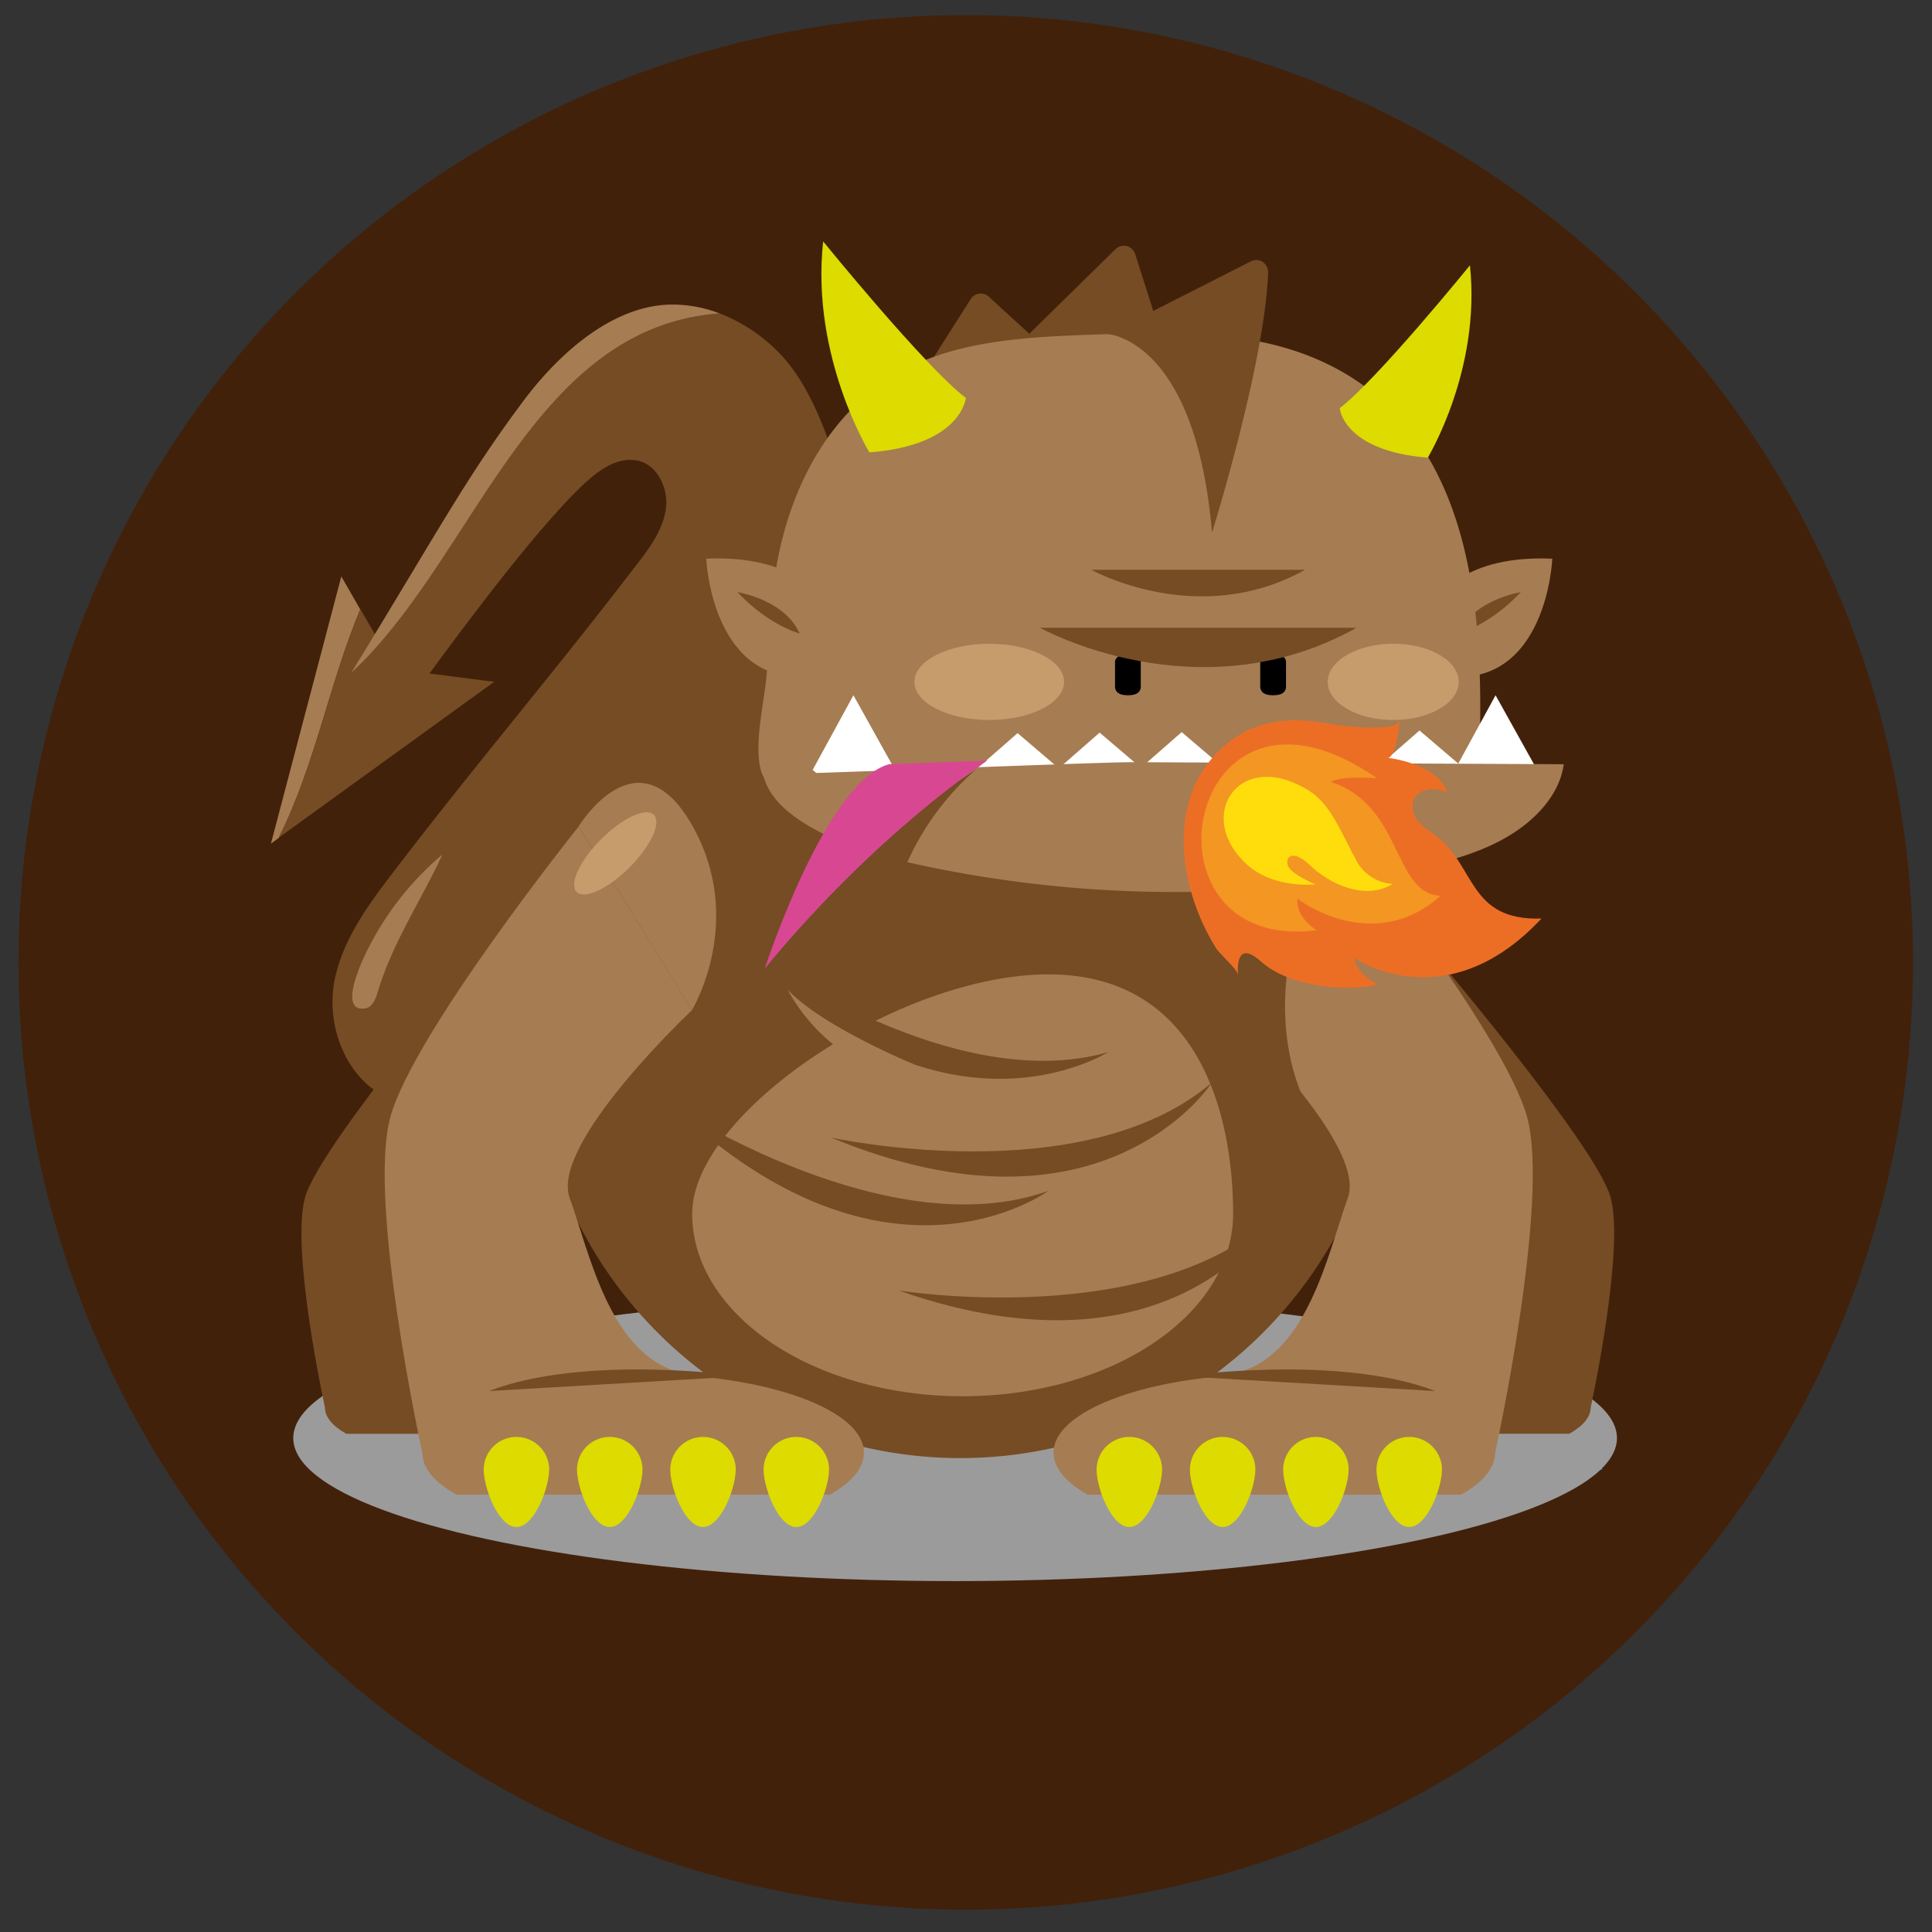 <svg xmlns="http://www.w3.org/2000/svg" viewBox="0 0 300 300"><rect x="0" y="0" width="300" height="300" fill="#333333" stroke="none"/><defs><style>.cls-1{isolation:isolate;}.cls-2{fill:#42210b;}.cls-3{fill:#009ee2;}.cls-4{fill:#754c24;}.cls-5{fill:#9c9b9b;mix-blend-mode:multiply;}.cls-6{fill:#a67c52;}.cls-7{fill:#dddb00;}.cls-8{fill:#fff;}.cls-9{fill-rule:evenodd;}.cls-10{fill:#c69c6d;}.cls-11{fill:#d84892;}.cls-12{fill:#ec6e25;}.cls-13{fill:#f39622;}.cls-14{fill:#ffdd0c;}</style></defs><title>Artboard 1</title><g class="cls-1"><g id="Layer_1" data-name="Layer 1"><circle class="cls-2" cx="149.96" cy="149.44" r="147.1"/><rect class="cls-3" x="248.43" y="226.91" width="0.33" height="1.3"/><path class="cls-4" d="M130.36,73.73c-1.84-6.25-4.66-14-9.15-18.69a25.85,25.85,0,0,0-9.47-6.38c-29.35,2.15-38,38.1-57.2,55.78l-.73,1.19c3.71,3,2.53,5.14,6.24,8.12C69.89,100,81.87,83.87,89.59,76.2c2.53-2.51,5.75-5.32,9.26-4.71,3.21.56,5,4.35,4.54,7.57s-2.5,6-4.48,8.55c-13,17-24.43,30.3-37.44,47.29-3.92,5.11-7.94,10.44-9.39,16.71-1.69,7.29,1.47,16.07,8.61,19.11C74.43,156.61,85.93,139,97.39,123q8.62-12,16.87-24.36,4.28-6.39,8.45-12.85C123.78,84.1,130.86,75.45,130.36,73.73Z"/><ellipse class="cls-5" cx="148.31" cy="223.3" rx="102.77" ry="22.21"/><path class="cls-4" d="M207.29,127.81h0l-.1-.16q-1.51-2.71-3.26-5.26L178.92,82a32.6,32.6,0,0,0-59.24-.75h0l-30.4,47.09h1.4a66.45,66.45,0,1,0,116.61-.51Z"/><path class="cls-4" d="M75.92,211l.22-.14c-7.39-1.22-9.44-11.8-11.36-17.08s11.88-18.24,11.88-18.24L76,146.81s-26.35,30.95-28.63,39.11,3.09,32.64,3.09,32.64c0,1.5,1.22,2.9,3.31,4.08H90c2.09-1.18,3.31-2.58,3.31-4.08C93.36,214.81,85.85,211.7,75.92,211Z"/><path class="cls-4" d="M221.53,211l-.22-.14c7.39-1.22,9.44-11.8,11.36-17.08s-11.88-18.24-11.88-18.24l.66-28.77s26.35,30.95,28.63,39.11S247,218.55,247,218.55c0,1.5-1.22,2.9-3.31,4.08H207.4c-2.09-1.18-3.31-2.58-3.31-4.08C204.1,214.81,211.6,211.7,221.53,211Z"/><path class="cls-6" d="M191.48,213.55l-.36-.22c11.82-2,15.09-18.87,18.17-27.31s-19-29.17-19-29.17l17.59-28.53s25.59,32,29.23,45.07-4.94,52.18-4.94,52.18c0,2.4-1.94,4.63-5.29,6.52h-58c-3.35-1.89-5.29-4.12-5.29-6.52C163.6,219.59,175.61,214.63,191.48,213.55Z"/><path class="cls-4" d="M204.33,174.11s-12.86-17,3.56-45.79l-23.13,28.53Z"/><path class="cls-6" d="M191.48,188.46c0,15.66-18.81,28.35-42,28.35s-42-12.69-42-28.35,32.13-37.16,55.33-37.16S191.48,172.81,191.48,188.46Z"/><path class="cls-6" d="M106.27,213.55l.36-.22c-11.82-2-15.09-18.87-18.17-27.31s19-29.17,19-29.17L89.86,128.32s-25.59,32-29.23,45.07,4.94,52.18,4.94,52.18c0,2.4,1.94,4.63,5.29,6.52h58c3.35-1.89,5.29-4.12,5.29-6.52C134.14,219.59,122.13,214.63,106.27,213.55Z"/><path class="cls-4" d="M129.07,176.65s39.15,8.56,59.12-8.56C188.2,168.09,171.46,194.18,129.07,176.65Z"/><path class="cls-4" d="M104.5,171.79s33.5,22,58.28,13.13C162.78,184.93,137.83,203.31,104.5,171.79Z"/><path class="cls-4" d="M139.55,200.39s39.56,6.38,58.55-11.83C198.1,188.56,182.84,215.54,139.55,200.39Z"/><path class="cls-4" d="M114.77,146.39s32,24.18,57.27,17C172,163.39,145.91,180.06,114.77,146.39Z"/><path class="cls-7" d="M128.73,228.21c0,2.81-2.28,8.9-5.08,8.9s-5.08-6.09-5.08-8.9a5.08,5.08,0,1,1,10.17,0Z"/><path class="cls-7" d="M114.24,228.21c0,2.81-2.28,8.9-5.08,8.9s-5.08-6.09-5.08-8.9a5.08,5.08,0,1,1,10.17,0Z"/><path class="cls-7" d="M99.76,228.21c0,2.81-2.28,8.9-5.08,8.9s-5.08-6.09-5.08-8.9a5.08,5.08,0,1,1,10.17,0Z"/><path class="cls-7" d="M85.27,228.21c0,2.81-2.28,8.9-5.08,8.9s-5.08-6.09-5.08-8.9a5.08,5.08,0,1,1,10.17,0Z"/><path class="cls-7" d="M223.9,228.21c0,2.81-2.28,8.9-5.08,8.9s-5.08-6.09-5.08-8.9a5.08,5.08,0,0,1,10.17,0Z"/><path class="cls-7" d="M209.41,228.21c0,2.81-2.28,8.9-5.08,8.9s-5.08-6.09-5.08-8.9a5.08,5.08,0,1,1,10.17,0Z"/><path class="cls-7" d="M194.93,228.21c0,2.81-2.28,8.9-5.08,8.9s-5.08-6.09-5.08-8.9a5.08,5.08,0,1,1,10.17,0Z"/><path class="cls-7" d="M180.44,228.21c0,2.81-2.28,8.9-5.08,8.9s-5.08-6.09-5.08-8.9a5.08,5.08,0,1,1,10.17,0Z"/><path class="cls-6" d="M223.71,92.61s3.67-6.45,17.33-5.86c0,0-.8,20.24-16.8,18.26Z"/><path class="cls-4" d="M236.15,91.95s-7.33,1.13-9.65,6.42C226.5,98.37,231.26,97.15,236.15,91.95Z"/><path class="cls-4" d="M159.08,52.56l14.13-13.87a1.85,1.85,0,0,1,3.06.76l4.17,13.11Z"/><path class="cls-4" d="M144.17,56.77l6.56-10.33a1.85,1.85,0,0,1,2.81-.37l11.69,10.71Z"/><path class="cls-6" d="M120.61,87.7c2.18-12.26,8.53-25,21.11-30.94,8.49-4,18.57-4.47,28.26-4.81,11.25-.4,23-.72,33.24,3.31,26.71,10.47,27.26,42,26.44,64-.47,12.5-19.56,12.4-30.38,13.74a164.56,164.56,0,0,1-29.93.95,162,162,0,0,1-29.49-4.48c-6.6-1.64-20.16-3.59-21.75-10-1.09-4.39.74-11,1-15.55A128.56,128.56,0,0,1,120.61,87.7Z"/><polygon class="cls-8" points="138.93 119.47 132.59 125.01 126.19 119.55 132.52 107.96 138.93 119.47"/><polygon class="cls-8" points="238.64 119.47 232.3 125.01 225.9 119.55 232.23 107.96 238.64 119.47"/><polygon class="cls-8" points="164.41 119.3 158.08 124.84 151.67 119.38 158.01 113.84 164.41 119.3"/><polygon class="cls-8" points="177.16 119.22 170.82 124.76 164.41 119.3 170.75 113.76 177.16 119.22"/><polygon class="cls-8" points="189.9 119.14 183.56 124.68 177.16 119.22 183.49 113.68 189.9 119.14"/><polygon class="cls-8" points="202.64 119.05 196.31 124.59 189.9 119.14 196.24 113.59 202.64 119.05"/><polygon class="cls-8" points="215.38 118.97 209.05 124.51 202.64 119.05 208.98 113.51 215.38 118.97"/><polygon class="cls-8" points="226.82 118.89 220.49 124.43 214.08 118.97 220.42 113.43 226.82 118.89"/><path class="cls-6" d="M140.61,133.82a189.14,189.14,0,0,0,78,1.21c5.34-1,10.71-2.36,15.28-5s8.29-6.66,8.93-11.36l-67-.32c-5.69,0-57.25,2.13-57.3,1.85C119.9,127.68,133.36,132.26,140.61,133.82Z"/><path class="cls-6" d="M127,92.61s-3.67-6.45-17.33-5.86c0,0,.8,20.24,16.8,18.26Z"/><path class="cls-4" d="M114.51,91.95s7.33,1.13,9.65,6.42C124.16,98.37,119.41,97.15,114.51,91.95Z"/><path class="cls-9" d="M199.69,102.67c-.1-.64-.67-1.07-2-1.08s-1.87.5-2,1.08v4.07h0c.1.76.64,1.22,2,1.22s1.92-.47,2-1.22v-4.07Z"/><path class="cls-9" d="M177.14,102.67c-.1-.64-.67-1.07-2-1.08s-1.87.5-2,1.08v4.07h0c.1.76.64,1.22,2,1.22s1.92-.47,2-1.22v-4.07Z"/><path class="cls-6" d="M107.45,156.85s8.46-13.89,0-28.74-17.59.2-17.59.2Z"/><ellipse class="cls-10" cx="153.61" cy="105.88" rx="11.62" ry="5.92"/><ellipse class="cls-10" cx="95.54" cy="132.51" rx="8.47" ry="3.11" transform="translate(-65.72 106.37) rotate(-45)"/><ellipse class="cls-10" cx="216.34" cy="105.88" rx="10.17" ry="5.92"/><path class="cls-6" d="M53,89.51,42.07,131l1.2-.87c5.75-11.53,7.79-23.8,12.67-35.5Z"/><path class="cls-4" d="M61.36,103.9l-5.41-9.32c-4.89,11.7-6.93,24-12.67,35.5l33.46-24.21Z"/><path class="cls-4" d="M115.33,213.7S91,210.19,75.92,216Z"/><path class="cls-4" d="M183.47,213.7s24.32-3.51,39.41,2.3Z"/><path class="cls-4" d="M151.67,119.38a41.76,41.76,0,0,0-12.74,19.83l-6.37-7.14Z"/><path class="cls-11" d="M118.75,150.4s9.5-29.21,19.37-31.75l15.18-.54S136.31,129.08,118.75,150.4Z"/><path class="cls-4" d="M188.2,82.72s8.12-26,8.7-40.09a2.11,2.11,0,0,0-.68-1.86,1.85,1.85,0,0,0-2-.18L172,51.88S185.64,52.56,188.2,82.72Z"/><path class="cls-7" d="M135,70.25s-9.14-14.94-7.18-32.76c0,0,15.9,19.57,22.17,24.31C149.94,61.8,149.4,69.12,135,70.25Z"/><path class="cls-7" d="M221.7,71.07S230,57.45,228.25,41.2c0,0-14.49,17.84-20.21,22.16C208,63.37,208.54,70,221.7,71.07Z"/><path class="cls-12" d="M195.79,149.29c5,4.48,14.79,4.57,18.18,3.54,0,0-3.2-1.36-3.73-4.09,0,0,14.23,9.85,29.12-6.11C228,143,229.18,134.5,223,129.81c-1.87-1.42-4-2.48-3.6-5.2.3-2.11,3.64-2.63,5.32-1.47-1.37-4.65-9.27-5.47-9.28-5.47,1.31.14,1.95-5.42,1.88-6,.26,2.25-9.53,1-10.8.73-6.38-1.2-12.18-.71-17.2,4.15-8.37,8.12-6.13,21.64-.51,30.65.61,1,3.31,3.25,3.43,4.19C192.26,151.38,191.55,145.5,195.79,149.29Z"/><path class="cls-13" d="M204.46,144.45s-3.25-1.87-3-4.9c0,0,11.61,9,22.22-.45-7.45-.37-5.8-14-17-17.68,0,0,1.1-1,7.14-.57C183.93,100,175.46,148.16,204.46,144.45Z"/><path class="cls-14" d="M193.79,134.38c4.15,3.65,10.49,2.95,10.49,2.95s-3-1.24-4-2.43-.11-3.61,3.16-.52,8.72,5.43,12.81,2.87a6.84,6.84,0,0,1-5.79-3.93c-2.19-4-3.82-8.39-7.1-10.47C192.44,115.89,185.23,126.84,193.79,134.38Z"/><path class="cls-4" d="M161.48,97.48s24.58,13.74,49.16,0Z"/><path class="cls-4" d="M169.47,88.48s16.58,9.27,33.17,0Z"/><path class="cls-6" d="M142,165.3s-14.31-5.87-19.69-11.62a28.38,28.38,0,0,0,11.83,11.62Z"/><path class="cls-6" d="M111.74,48.67a20.29,20.29,0,0,0-7.84-1.37c-9,.29-17.19,7.7-22.56,14.87-9.12,12.19-13.27,20.27-26.79,42.28C73.74,86.77,82.39,50.82,111.74,48.67Z"/><path class="cls-6" d="M56.72,156.58c1.11-.18,1.61-1.45,1.93-2.53,2.34-7.8,6.72-14.14,10.05-21.37a46.65,46.65,0,0,0-12.54,16.74C55.53,150.93,52.91,157.2,56.72,156.58Z"/></g></g></svg>